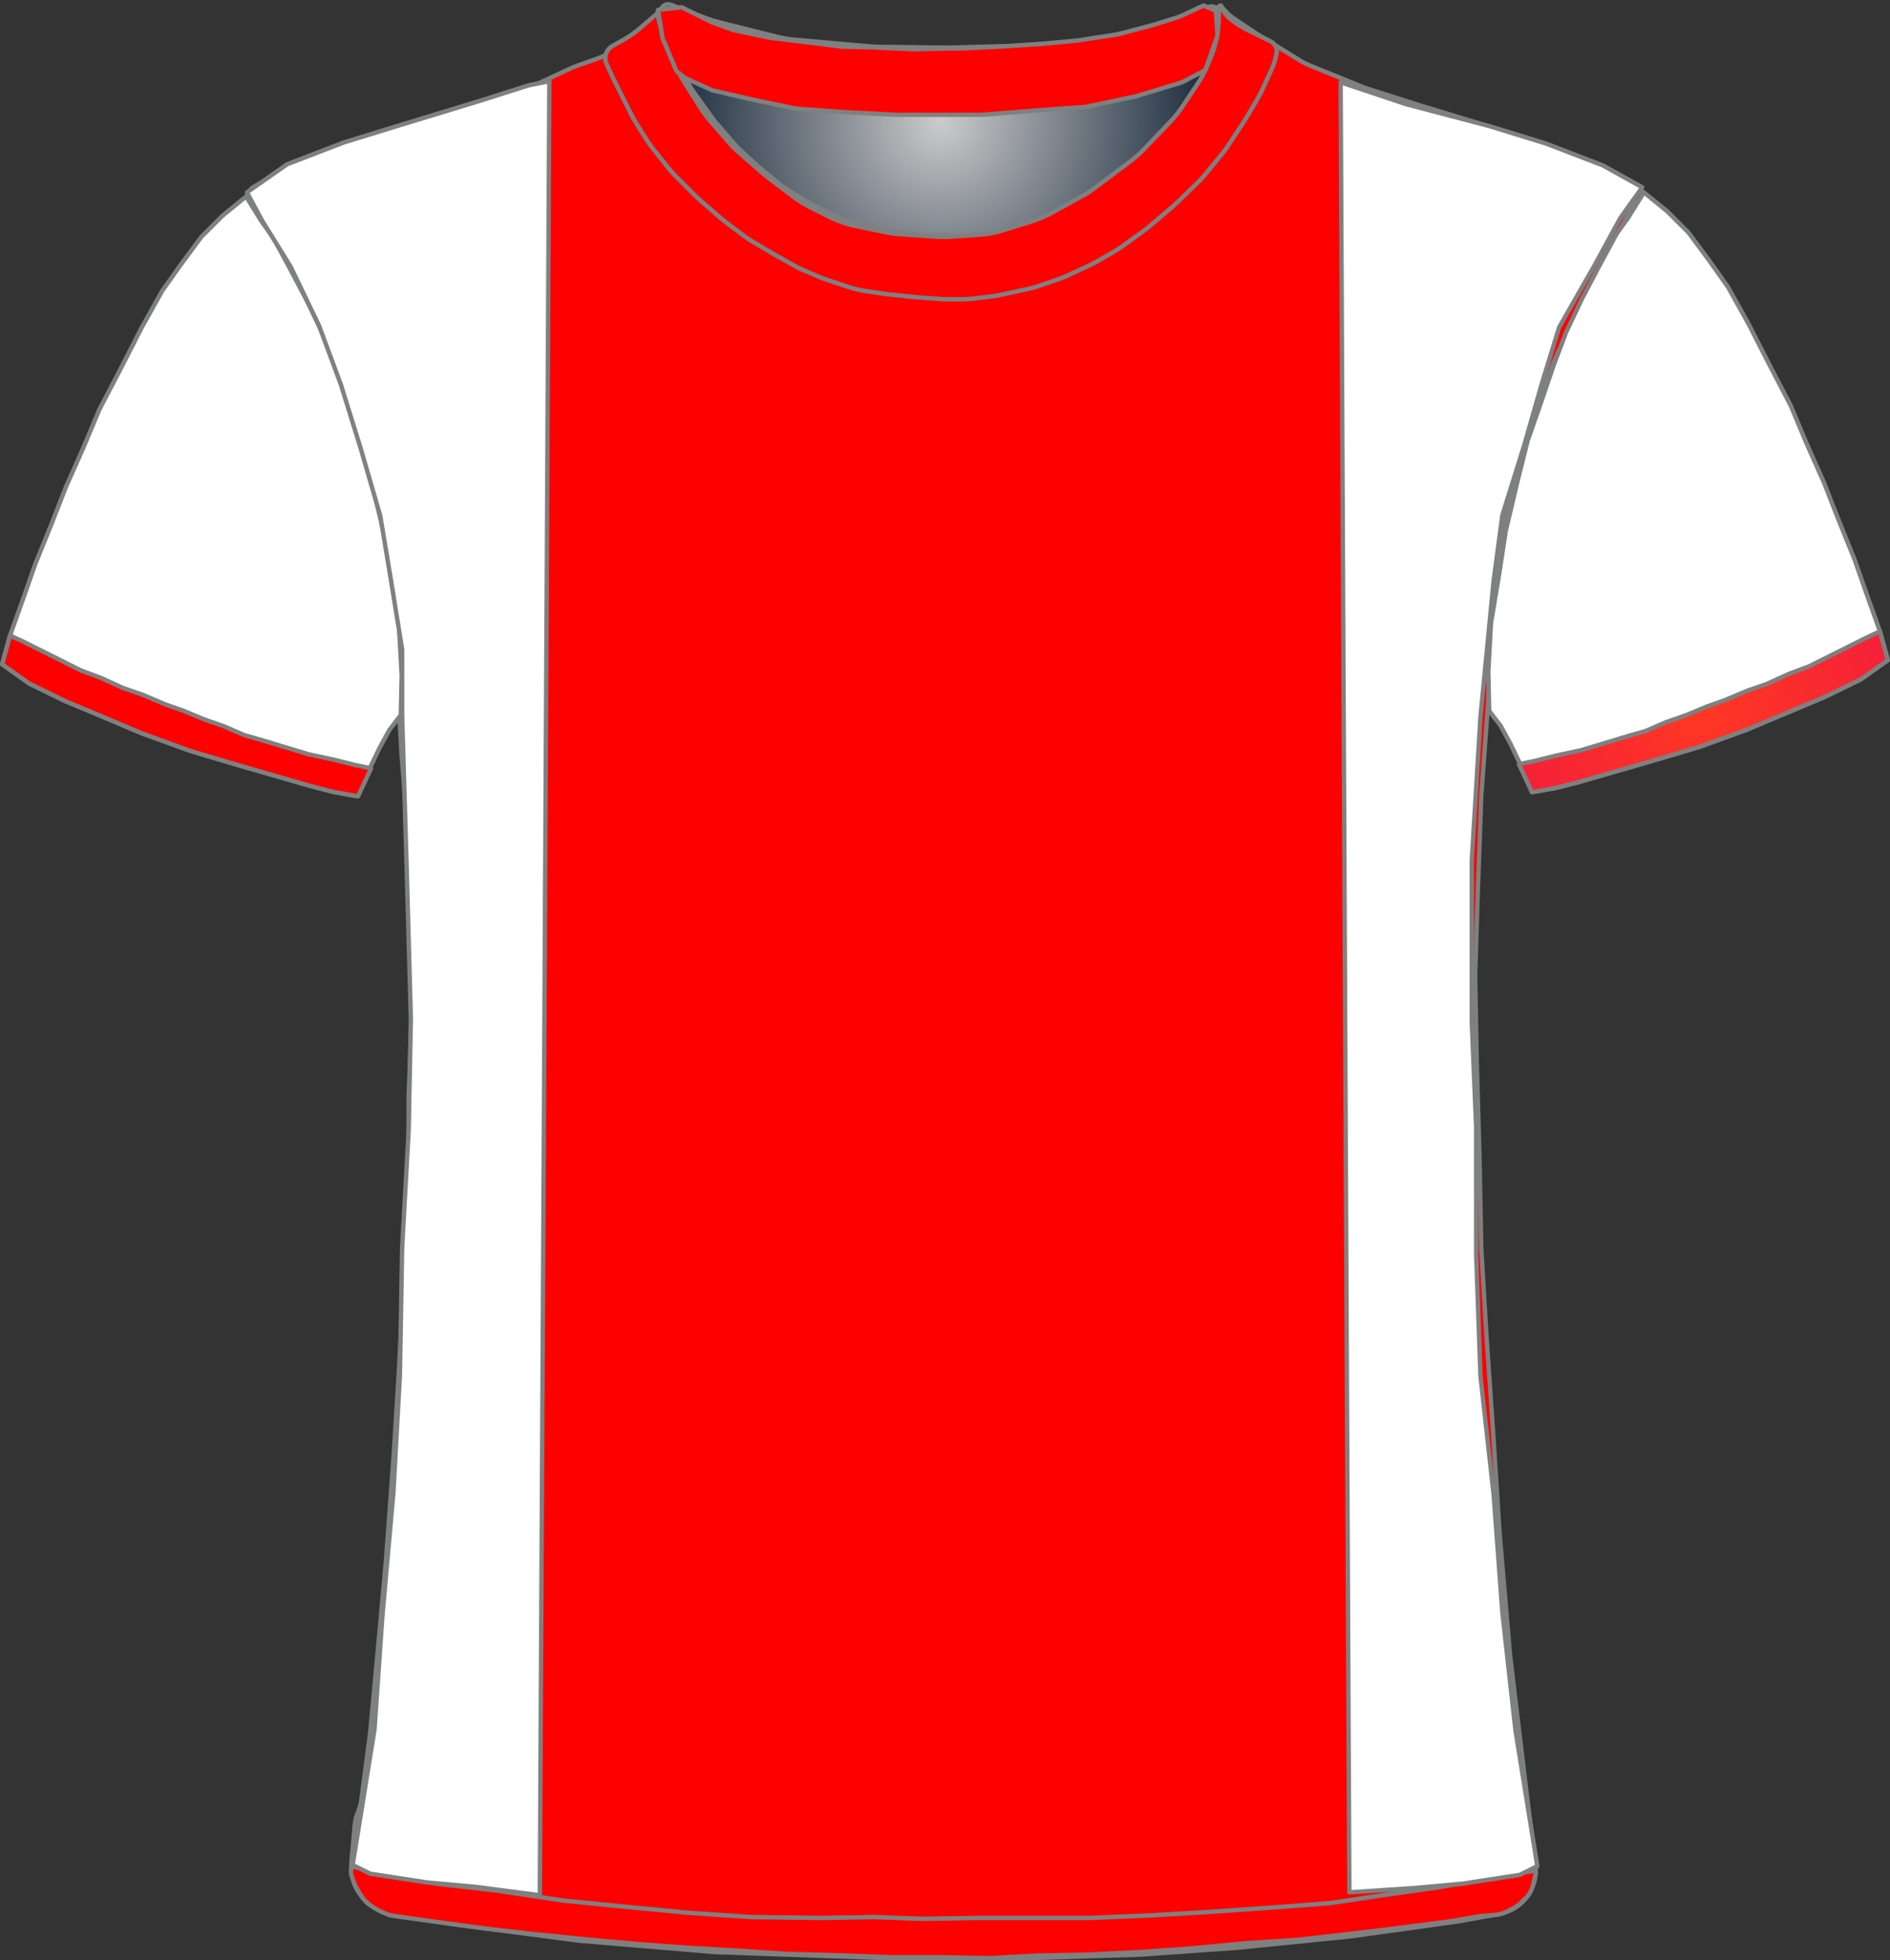 <?xml version="1.0" encoding="UTF-8" standalone="no"?>
<!DOCTYPE svg PUBLIC "-//W3C//DTD SVG 1.1//EN" "http://www.w3.org/Graphics/SVG/1.1/DTD/svg11.dtd">
<svg xmlns="http://www.w3.org/2000/svg" xmlns:xl="http://www.w3.org/1999/xlink" version="1.1" viewBox="-220.5 -71.5 432.405 448.4" width="432.405pt" height="448.4pt" xmlns:dc="http://purl.org/dc/elements/1.1/">
  <rect x="-220.5" y="-71.5" width="432.405" height="448.4" fill="#333333" stroke="none"/>
  <defs>
    <radialGradient cx="0" cy="0" r="1" id="Gradient" gradientUnits="userSpaceOnUse">
      <stop offset="0" stop-color="#cbcbcb"/>
      <stop offset="1" stop-color="#021429"/>
    </radialGradient>
    <radialGradient id="Obj_Gradient" xl:href="#Gradient" gradientTransform="translate(-5.241 -43.6) scale(70.263)"/>
    <radialGradient cx="0" cy="0" r="1" id="Gradient_2" gradientUnits="userSpaceOnUse">
      <stop offset="0" stop-color="#ff3723"/>
      <stop offset="1" stop-color="#f42039"/>
    </radialGradient>
    <radialGradient id="Obj_Gradient_2" xl:href="#Gradient_2" gradientTransform="translate(169.205 91.303) scale(46.037)"/>
  </defs>
  <g stroke="none" stroke-opacity="1" stroke-dasharray="none" fill="none" fill-opacity="1">
    <title>ajax</title>
    <g>
      <title>Layer 1</title>
      <path d="M -66.994 -70.41 L -58.829 -67.292 C -57.971 -66.964 -57.094 -66.688 -56.203 -66.466 L -42.486 -63.036 C -41.324 -62.746 -40.142 -62.547 -38.949 -62.44 L -21.423 -60.879 C -20.835 -60.826 -20.245 -60.796 -19.655 -60.789 L -4.176 -60.605 C -3.886 -60.602 -3.596 -60.604 -3.305 -60.611 L 11.118 -60.986 C 11.479 -60.995 11.839 -61.013 12.199 -61.04 L 26.571 -62.091 C 27.562 -62.164 28.548 -62.3 29.521 -62.5 L 41.094 -64.878 C 42.136 -65.093 43.162 -65.379 44.165 -65.735 L 55.917 -69.91 C 57.007 -70.297 58.21 -69.766 58.659 -68.7 L 58.659 -68.7 C 59.181 -67.46 59.333 -66.095 59.097 -64.771 L 58.916 -63.76 C 58.613 -62.059 58.118 -60.397 57.442 -58.807 L 55.899 -55.176 C 55.34 -53.861 54.661 -52.602 53.868 -51.414 L 50.183 -45.885 C 49.435 -44.764 48.591 -43.71 47.659 -42.737 L 41.364 -36.162 C 40.495 -35.256 39.555 -34.422 38.55 -33.668 L 30.176 -27.387 C 29.299 -26.73 28.377 -26.136 27.416 -25.61 L 20.231 -21.679 C 18.919 -20.961 17.542 -20.373 16.116 -19.923 L 9.443 -17.816 C 7.727 -17.274 5.952 -16.935 4.156 -16.807 L -2.73 -16.315 C -3.803 -16.238 -4.879 -16.237 -5.951 -16.311 L -14.388 -16.893 C -15.422 -16.964 -16.45 -17.105 -17.465 -17.315 L -24.6 -18.792 C -26.552 -19.196 -28.444 -19.851 -30.226 -20.743 L -34.886 -23.073 C -36.12 -23.69 -37.296 -24.416 -38.4 -25.244 L -44.082 -29.506 C -44.521 -29.835 -44.948 -30.18 -45.363 -30.54 L -51.118 -35.538 C -51.932 -36.245 -52.696 -37.009 -53.403 -37.823 L -57.808 -42.896 C -58.562 -43.764 -59.25 -44.688 -59.866 -45.659 L -63.6 -51.547 C -63.96 -52.115 -64.296 -52.699 -64.605 -53.297 L -66.225 -56.43 C -66.834 -57.608 -67.341 -58.836 -67.738 -60.101 L -69.018 -64.174 C -69.233 -64.858 -69.416 -65.551 -69.566 -66.251 L -69.641 -66.6 C -69.835 -67.508 -69.728 -68.456 -69.335 -69.297 L -69.241 -69.5 C -68.846 -70.345 -67.866 -70.742 -66.994 -70.41 Z" fill="url(#Obj_Gradient)"/>
      <path d="M -66.994 -70.41 L -58.829 -67.292 C -57.971 -66.964 -57.094 -66.688 -56.203 -66.466 L -42.486 -63.036 C -41.324 -62.746 -40.142 -62.547 -38.949 -62.44 L -21.423 -60.879 C -20.835 -60.826 -20.245 -60.796 -19.655 -60.789 L -4.176 -60.605 C -3.886 -60.602 -3.596 -60.604 -3.305 -60.611 L 11.118 -60.986 C 11.479 -60.995 11.839 -61.013 12.199 -61.04 L 26.571 -62.091 C 27.562 -62.164 28.548 -62.3 29.521 -62.5 L 41.094 -64.878 C 42.136 -65.093 43.162 -65.379 44.165 -65.735 L 55.917 -69.91 C 57.007 -70.297 58.21 -69.766 58.659 -68.7 L 58.659 -68.7 C 59.181 -67.46 59.333 -66.095 59.097 -64.771 L 58.916 -63.76 C 58.613 -62.059 58.118 -60.397 57.442 -58.807 L 55.899 -55.176 C 55.34 -53.861 54.661 -52.602 53.868 -51.414 L 50.183 -45.885 C 49.435 -44.764 48.591 -43.71 47.659 -42.737 L 41.364 -36.162 C 40.495 -35.256 39.555 -34.422 38.55 -33.668 L 30.176 -27.387 C 29.299 -26.73 28.377 -26.136 27.416 -25.61 L 20.231 -21.679 C 18.919 -20.961 17.542 -20.373 16.116 -19.923 L 9.443 -17.816 C 7.727 -17.274 5.952 -16.935 4.156 -16.807 L -2.73 -16.315 C -3.803 -16.238 -4.879 -16.237 -5.951 -16.311 L -14.388 -16.893 C -15.422 -16.964 -16.45 -17.105 -17.465 -17.315 L -24.6 -18.792 C -26.552 -19.196 -28.444 -19.851 -30.226 -20.743 L -34.886 -23.073 C -36.12 -23.69 -37.296 -24.416 -38.4 -25.244 L -44.082 -29.506 C -44.521 -29.835 -44.948 -30.18 -45.363 -30.54 L -51.118 -35.538 C -51.932 -36.245 -52.696 -37.009 -53.403 -37.823 L -57.808 -42.896 C -58.562 -43.764 -59.25 -44.688 -59.866 -45.659 L -63.6 -51.547 C -63.96 -52.115 -64.296 -52.699 -64.605 -53.297 L -66.225 -56.43 C -66.834 -57.608 -67.341 -58.836 -67.738 -60.101 L -69.018 -64.174 C -69.233 -64.858 -69.416 -65.551 -69.566 -66.251 L -69.641 -66.6 C -69.835 -67.508 -69.728 -68.456 -69.335 -69.297 L -69.241 -69.5 C -68.846 -70.345 -67.866 -70.742 -66.994 -70.41 Z" stroke="#7f8080" stroke-linecap="round" stroke-linejoin="round" stroke-width="1"/>
      <path d="M -131.027 366.264 L -117.284 368.554 C -117.101 368.585 -116.917 368.612 -116.733 368.636 L -88.379 372.352 C -88.133 372.384 -87.885 372.41 -87.638 372.431 L -57.395 374.968 C -57.138 374.989 -56.88 375.005 -56.623 375.014 L -17.692 376.39 C -17.503 376.397 -17.315 376.4 -17.126 376.4 L 14.341 376.4 C 14.507 376.4 14.674 376.397 14.841 376.392 L 39.875 375.61 C 40.086 375.603 40.296 375.593 40.506 375.578 L 62.553 374.017 C 62.712 374.006 62.87 373.992 63.028 373.976 L 88.288 371.43 C 88.49 371.41 88.691 371.386 88.892 371.358 L 112.685 368.043 C 112.889 368.014 113.092 367.982 113.295 367.946 L 122.491 366.3 C 127.818 365.347 131.469 360.393 130.802 355.023 L 128.595 337.232 C 128.592 337.211 128.589 337.189 128.587 337.168 L 125.023 307.469 C 125.002 307.29 124.983 307.11 124.968 306.93 L 122.605 279.37 C 122.596 279.257 122.587 279.143 122.58 279.029 L 121.193 257.438 C 121.192 257.413 121.19 257.387 121.188 257.362 L 119.596 234.276 C 119.593 234.225 119.589 234.175 119.586 234.124 L 118.41 214.322 C 118.397 214.107 118.389 213.893 118.385 213.678 L 117.992 193.083 C 117.991 193.028 117.99 192.972 117.988 192.917 L 117.393 172.683 C 117.392 172.628 117.39 172.572 117.389 172.517 L 116.999 152.008 C 116.993 151.736 116.995 151.464 117.004 151.193 L 117.59 132.833 C 117.59 132.811 117.591 132.789 117.592 132.767 L 118.38 110.898 C 118.387 110.699 118.398 110.501 118.413 110.303 L 119.97 89.082 C 119.984 88.894 119.994 88.706 120.001 88.517 L 120.756 68.618 C 120.779 68.007 120.837 67.397 120.931 66.792 L 123.67 48.988 C 123.75 48.463 123.857 47.942 123.99 47.428 L 128.618 29.47 C 128.733 29.024 128.868 28.582 129.021 28.147 L 134.742 11.908 C 134.908 11.436 135.096 10.973 135.305 10.519 L 140.837 -1.466 C 140.939 -1.689 141.047 -1.909 141.16 -2.126 L 146.522 -12.468 C 146.568 -12.556 146.614 -12.644 146.662 -12.731 L 151.878 -22.348 C 152.615 -23.707 153.565 -24.94 154.691 -26 L 154.691 -26 C 155.366 -26.635 155.398 -27.698 154.763 -28.373 C 154.638 -28.505 154.493 -28.617 154.333 -28.702 L 151.119 -30.424 C 150.9 -30.541 150.679 -30.653 150.455 -30.76 L 142.601 -34.509 C 142.194 -34.703 141.78 -34.88 141.358 -35.039 L 131.683 -38.69 C 131.488 -38.763 131.292 -38.833 131.094 -38.899 L 118.4 -43.13 C 118.26 -43.177 118.121 -43.221 117.98 -43.264 L 105.097 -47.168 C 105.026 -47.189 104.956 -47.211 104.885 -47.234 L 92.381 -51.212 C 91.988 -51.337 91.599 -51.478 91.216 -51.633 L 79.24 -56.493 C 78.409 -56.83 77.607 -57.237 76.844 -57.709 L 67.224 -63.656 C 67.069 -63.752 66.915 -63.851 66.762 -63.952 L 61.872 -67.212 C 60.891 -67.867 60.02 -68.673 59.291 -69.6 L 59.291 -69.6 C 59.185 -69.734 58.991 -69.758 58.856 -69.652 C 58.753 -69.571 58.712 -69.435 58.754 -69.311 L 58.891 -68.9 C 59.35 -67.522 59.455 -66.051 59.195 -64.622 L 58.8 -62.449 C 58.528 -60.957 58.047 -59.512 57.369 -58.156 L 55.836 -55.091 C 55.54 -54.498 55.206 -53.923 54.838 -53.371 L 51.635 -48.566 C 51.206 -47.923 50.731 -47.312 50.214 -46.737 L 45.652 -41.668 C 45.611 -41.623 45.57 -41.577 45.528 -41.532 L 39.534 -35.024 C 38.906 -34.343 38.221 -33.717 37.485 -33.154 L 32.46 -29.312 C 32.014 -28.971 31.551 -28.653 31.071 -28.361 L 24.585 -24.406 C 23.923 -24.003 23.233 -23.648 22.52 -23.344 L 15.404 -20.316 C 14.597 -19.973 13.762 -19.696 12.909 -19.489 L 8.83 -18.5 C 8.005 -18.3 7.166 -18.166 6.32 -18.1 L .619 -17.65 C .2 -17.617 -.22 -17.6 -.64 -17.6 L -7.672 -17.6 C -8.429 -17.6 -9.185 -17.654 -9.935 -17.761 L -17.881 -18.896 C -18.366 -18.965 -18.848 -19.057 -19.325 -19.17 L -25.286 -20.59 C -26.431 -20.862 -27.543 -21.261 -28.601 -21.777 L -34.881 -24.844 C -35.366 -25.081 -35.839 -25.343 -36.298 -25.627 L -40.509 -28.242 C -41.109 -28.613 -41.683 -29.025 -42.228 -29.472 L -46.674 -33.124 C -46.897 -33.308 -47.116 -33.498 -47.329 -33.693 L -51.132 -37.179 C -51.583 -37.593 -52.01 -38.032 -52.411 -38.495 L -56.53 -43.247 C -56.849 -43.615 -57.152 -43.998 -57.436 -44.395 L -61.866 -50.564 C -62.361 -51.254 -62.8 -51.981 -63.179 -52.74 L -65.756 -57.893 C -65.791 -57.964 -65.826 -58.036 -65.861 -58.108 L -67.109 -60.7 C -67.96 -62.467 -68.315 -64.431 -68.138 -66.384 L -67.958 -68.367 C -67.934 -68.628 -68.127 -68.86 -68.389 -68.884 C -68.551 -68.899 -68.71 -68.829 -68.809 -68.7 L -68.809 -68.7 C -69.473 -67.838 -70.253 -67.071 -71.127 -66.424 L -75.024 -63.537 C -75.147 -63.446 -75.272 -63.356 -75.399 -63.268 L -80.021 -60.046 C -81.208 -59.219 -82.501 -58.557 -83.866 -58.077 L -88.473 -56.459 C -88.963 -56.286 -89.445 -56.09 -89.917 -55.871 L -96.764 -52.686 C -97.46 -52.363 -98.178 -52.089 -98.914 -51.869 L -109.784 -48.608 C -109.801 -48.603 -109.818 -48.597 -109.834 -48.592 L -120.802 -45.263 C -120.94 -45.221 -121.078 -45.177 -121.214 -45.132 L -134.136 -40.825 C -134.185 -40.808 -134.234 -40.792 -134.283 -40.776 L -145.651 -37.109 C -146.289 -36.903 -146.914 -36.657 -147.522 -36.373 L -155.453 -32.66 C -155.824 -32.487 -156.187 -32.299 -156.543 -32.098 L -162.489 -28.737 C -163.743 -28.029 -164.184 -26.439 -163.476 -25.186 C -163.399 -25.05 -163.31 -24.92 -163.209 -24.8 L -162.345 -23.763 C -161.59 -22.857 -160.938 -21.871 -160.4 -20.821 L -157.322 -14.821 C -157.247 -14.674 -157.169 -14.528 -157.089 -14.383 L -153.134 -7.227 C -153.051 -7.076 -152.97 -6.923 -152.891 -6.769 L -148.783 1.269 C -148.534 1.756 -148.31 2.256 -148.112 2.766 L -144.629 11.748 C -144.616 11.783 -144.602 11.817 -144.589 11.852 L -140.992 20.938 C -140.87 21.246 -140.758 21.558 -140.655 21.873 L -138.033 29.926 C -138.017 29.975 -138.001 30.025 -137.986 30.075 L -134.914 39.833 C -134.711 40.477 -134.549 41.133 -134.429 41.798 L -132.444 52.807 C -132.421 52.936 -132.399 53.064 -132.379 53.193 L -130.673 64.187 C -130.631 64.462 -130.595 64.739 -130.567 65.016 L -129.679 73.713 C -129.633 74.171 -129.606 74.63 -129.599 75.091 L -129.414 87.066 C -129.411 87.289 -129.403 87.511 -129.39 87.733 L -128.62 101.215 C -128.613 101.338 -128.604 101.462 -128.594 101.585 L -127.261 118.159 C -127.226 118.586 -127.209 119.014 -127.209 119.443 L -127.209 131.892 C -127.209 132.097 -127.205 132.302 -127.197 132.507 L -126.617 147.596 C -126.612 147.732 -126.608 147.868 -126.607 148.004 L -126.414 162.8 C -126.411 163.067 -126.414 163.333 -126.424 163.6 L -126.998 179.104 C -127.006 179.301 -127.009 179.499 -127.009 179.696 L -127.009 193.292 C -127.009 193.497 -127.013 193.702 -127.021 193.907 L -127.606 209.122 C -127.608 209.174 -127.61 209.226 -127.613 209.278 L -128.408 225.781 C -128.409 225.794 -128.41 225.806 -128.41 225.819 L -129.205 241.511 C -129.208 241.57 -129.211 241.63 -129.215 241.689 L -130.404 260.91 C -130.407 260.97 -130.411 261.03 -130.416 261.09 L -132.199 285.459 C -132.206 285.553 -132.213 285.647 -132.222 285.74 L -134.008 305.385 C -134.009 305.395 -134.01 305.405 -134.011 305.415 L -135.781 324.5 C -135.8 324.7 -135.822 324.9 -135.848 325.099 L -137.809 340.072 C -137.942 341.086 -138.211 342.078 -138.609 343.02 L -138.609 343.02 C -139.007 343.96 -139.255 344.957 -139.346 345.975 L -140.109 354.52 C -140.617 360.207 -136.659 365.325 -131.027 366.264 Z" fill="red"/>
      <path d="M -131.027 366.264 L -117.284 368.554 C -117.101 368.585 -116.917 368.612 -116.733 368.636 L -88.379 372.352 C -88.133 372.384 -87.885 372.41 -87.638 372.431 L -57.395 374.968 C -57.138 374.989 -56.88 375.005 -56.623 375.014 L -17.692 376.39 C -17.503 376.397 -17.315 376.4 -17.126 376.4 L 14.341 376.4 C 14.507 376.4 14.674 376.397 14.841 376.392 L 39.875 375.61 C 40.086 375.603 40.296 375.593 40.506 375.578 L 62.553 374.017 C 62.712 374.006 62.87 373.992 63.028 373.976 L 88.288 371.43 C 88.49 371.41 88.691 371.386 88.892 371.358 L 112.685 368.043 C 112.889 368.014 113.092 367.982 113.295 367.946 L 122.491 366.3 C 127.818 365.347 131.469 360.393 130.802 355.023 L 128.595 337.232 C 128.592 337.211 128.589 337.189 128.587 337.168 L 125.023 307.469 C 125.002 307.29 124.983 307.11 124.968 306.93 L 122.605 279.37 C 122.596 279.257 122.587 279.143 122.58 279.029 L 121.193 257.438 C 121.192 257.413 121.19 257.387 121.188 257.362 L 119.596 234.276 C 119.593 234.225 119.589 234.175 119.586 234.124 L 118.41 214.322 C 118.397 214.107 118.389 213.893 118.385 213.678 L 117.992 193.083 C 117.991 193.028 117.99 192.972 117.988 192.917 L 117.393 172.683 C 117.392 172.628 117.39 172.572 117.389 172.517 L 116.999 152.008 C 116.993 151.736 116.995 151.464 117.004 151.193 L 117.59 132.833 C 117.59 132.811 117.591 132.789 117.592 132.767 L 118.38 110.898 C 118.387 110.699 118.398 110.501 118.413 110.303 L 119.97 89.082 C 119.984 88.894 119.994 88.706 120.001 88.517 L 120.756 68.618 C 120.779 68.007 120.837 67.397 120.931 66.792 L 123.67 48.988 C 123.75 48.463 123.857 47.942 123.99 47.428 L 128.618 29.47 C 128.733 29.024 128.868 28.582 129.021 28.147 L 134.742 11.908 C 134.908 11.436 135.096 10.973 135.305 10.519 L 140.837 -1.466 C 140.939 -1.689 141.047 -1.909 141.16 -2.126 L 146.522 -12.468 C 146.568 -12.556 146.614 -12.644 146.662 -12.731 L 151.878 -22.348 C 152.615 -23.707 153.565 -24.94 154.691 -26 L 154.691 -26 C 155.366 -26.635 155.398 -27.698 154.763 -28.373 C 154.638 -28.505 154.493 -28.617 154.333 -28.702 L 151.119 -30.424 C 150.9 -30.541 150.679 -30.653 150.455 -30.76 L 142.601 -34.509 C 142.194 -34.703 141.78 -34.88 141.358 -35.039 L 131.683 -38.69 C 131.488 -38.763 131.292 -38.833 131.094 -38.899 L 118.4 -43.13 C 118.26 -43.177 118.121 -43.221 117.98 -43.264 L 105.097 -47.168 C 105.026 -47.189 104.956 -47.211 104.885 -47.234 L 92.381 -51.212 C 91.988 -51.337 91.599 -51.478 91.216 -51.633 L 79.24 -56.493 C 78.409 -56.83 77.607 -57.237 76.844 -57.709 L 67.224 -63.656 C 67.069 -63.752 66.915 -63.851 66.762 -63.952 L 61.872 -67.212 C 60.891 -67.867 60.02 -68.673 59.291 -69.6 L 59.291 -69.6 C 59.185 -69.734 58.991 -69.758 58.856 -69.652 C 58.753 -69.571 58.712 -69.435 58.754 -69.311 L 58.891 -68.9 C 59.35 -67.522 59.455 -66.051 59.195 -64.622 L 58.8 -62.449 C 58.528 -60.957 58.047 -59.512 57.369 -58.156 L 55.836 -55.091 C 55.54 -54.498 55.206 -53.923 54.838 -53.371 L 51.635 -48.566 C 51.206 -47.923 50.731 -47.312 50.214 -46.737 L 45.652 -41.668 C 45.611 -41.623 45.57 -41.577 45.528 -41.532 L 39.534 -35.024 C 38.906 -34.343 38.221 -33.717 37.485 -33.154 L 32.46 -29.312 C 32.014 -28.971 31.551 -28.653 31.071 -28.361 L 24.585 -24.406 C 23.923 -24.003 23.233 -23.648 22.52 -23.344 L 15.404 -20.316 C 14.597 -19.973 13.762 -19.696 12.909 -19.489 L 8.83 -18.5 C 8.005 -18.3 7.166 -18.166 6.32 -18.1 L .619 -17.65 C .2 -17.617 -.22 -17.6 -.64 -17.6 L -7.672 -17.6 C -8.429 -17.6 -9.185 -17.654 -9.935 -17.761 L -17.881 -18.896 C -18.366 -18.965 -18.848 -19.057 -19.325 -19.17 L -25.286 -20.59 C -26.431 -20.862 -27.543 -21.261 -28.601 -21.777 L -34.881 -24.844 C -35.366 -25.081 -35.839 -25.343 -36.298 -25.627 L -40.509 -28.242 C -41.109 -28.613 -41.683 -29.025 -42.228 -29.472 L -46.674 -33.124 C -46.897 -33.308 -47.116 -33.498 -47.329 -33.693 L -51.132 -37.179 C -51.583 -37.593 -52.01 -38.032 -52.411 -38.495 L -56.53 -43.247 C -56.849 -43.615 -57.152 -43.998 -57.436 -44.395 L -61.866 -50.564 C -62.361 -51.254 -62.8 -51.981 -63.179 -52.74 L -65.756 -57.893 C -65.791 -57.964 -65.826 -58.036 -65.861 -58.108 L -67.109 -60.7 C -67.96 -62.467 -68.315 -64.431 -68.138 -66.384 L -67.958 -68.367 C -67.934 -68.628 -68.127 -68.86 -68.389 -68.884 C -68.551 -68.899 -68.71 -68.829 -68.809 -68.7 L -68.809 -68.7 C -69.473 -67.838 -70.253 -67.071 -71.127 -66.424 L -75.024 -63.537 C -75.147 -63.446 -75.272 -63.356 -75.399 -63.268 L -80.021 -60.046 C -81.208 -59.219 -82.501 -58.557 -83.866 -58.077 L -88.473 -56.459 C -88.963 -56.286 -89.445 -56.09 -89.917 -55.871 L -96.764 -52.686 C -97.46 -52.363 -98.178 -52.089 -98.914 -51.869 L -109.784 -48.608 C -109.801 -48.603 -109.818 -48.597 -109.834 -48.592 L -120.802 -45.263 C -120.94 -45.221 -121.078 -45.177 -121.214 -45.132 L -134.136 -40.825 C -134.185 -40.808 -134.234 -40.792 -134.283 -40.776 L -145.651 -37.109 C -146.289 -36.903 -146.914 -36.657 -147.522 -36.373 L -155.453 -32.66 C -155.824 -32.487 -156.187 -32.299 -156.543 -32.098 L -162.489 -28.737 C -163.743 -28.029 -164.184 -26.439 -163.476 -25.186 C -163.399 -25.05 -163.31 -24.92 -163.209 -24.8 L -162.345 -23.763 C -161.59 -22.857 -160.938 -21.871 -160.4 -20.821 L -157.322 -14.821 C -157.247 -14.674 -157.169 -14.528 -157.089 -14.383 L -153.134 -7.227 C -153.051 -7.076 -152.97 -6.923 -152.891 -6.769 L -148.783 1.269 C -148.534 1.756 -148.31 2.256 -148.112 2.766 L -144.629 11.748 C -144.616 11.783 -144.602 11.817 -144.589 11.852 L -140.992 20.938 C -140.87 21.246 -140.758 21.558 -140.655 21.873 L -138.033 29.926 C -138.017 29.975 -138.001 30.025 -137.986 30.075 L -134.914 39.833 C -134.711 40.477 -134.549 41.133 -134.429 41.798 L -132.444 52.807 C -132.421 52.936 -132.399 53.064 -132.379 53.193 L -130.673 64.187 C -130.631 64.462 -130.595 64.739 -130.567 65.016 L -129.679 73.713 C -129.633 74.171 -129.606 74.63 -129.599 75.091 L -129.414 87.066 C -129.411 87.289 -129.403 87.511 -129.39 87.733 L -128.62 101.215 C -128.613 101.338 -128.604 101.462 -128.594 101.585 L -127.261 118.159 C -127.226 118.586 -127.209 119.014 -127.209 119.443 L -127.209 131.892 C -127.209 132.097 -127.205 132.302 -127.197 132.507 L -126.617 147.596 C -126.612 147.732 -126.608 147.868 -126.607 148.004 L -126.414 162.8 C -126.411 163.067 -126.414 163.333 -126.424 163.6 L -126.998 179.104 C -127.006 179.301 -127.009 179.499 -127.009 179.696 L -127.009 193.292 C -127.009 193.497 -127.013 193.702 -127.021 193.907 L -127.606 209.122 C -127.608 209.174 -127.61 209.226 -127.613 209.278 L -128.408 225.781 C -128.409 225.794 -128.41 225.806 -128.41 225.819 L -129.205 241.511 C -129.208 241.57 -129.211 241.63 -129.215 241.689 L -130.404 260.91 C -130.407 260.97 -130.411 261.03 -130.416 261.09 L -132.199 285.459 C -132.206 285.553 -132.213 285.647 -132.222 285.74 L -134.008 305.385 C -134.009 305.395 -134.01 305.405 -134.011 305.415 L -135.781 324.5 C -135.8 324.7 -135.822 324.9 -135.848 325.099 L -137.809 340.072 C -137.942 341.086 -138.211 342.078 -138.609 343.02 L -138.609 343.02 C -139.007 343.96 -139.255 344.957 -139.346 345.975 L -140.109 354.52 C -140.617 360.207 -136.659 365.325 -131.027 366.264 Z" stroke="#7f8080" stroke-linecap="round" stroke-linejoin="round" stroke-width="1"/>
      <path d="M -220 80.446 L -213.8 84.846 L -205.6 88.846 L -197 92.446 L -188 96.246 L -177 100.246 L -167.6 103.046 L -158.6 105.646 L -149.6 108.246 L -144.2 109.646 L -138.6 110.646 L -136.2 104.846 L -133.6 99.446 L -131.4 95.446 L -128.8 92.046 L -128.6 83.046 L -129.2 72.046 L -131 61.246 L -132.6 50.846 L -135.2 39.846 L -137.6 30.246 L -140.4 22.246 L -143.6 12.846 L -146.4 5.446 L -150 -2.154 L -154 -9.754 L -158 -17.154 L -160.6 -20.754 L -164.2 -26.554 L -169.6 -22.154 L -174.4 -17.354 L -179 -11.154 L -183.4 -4.954 L -188.2 3.646 L -193 13.046 L -197.8 22.246 L -201.4 30.846 L -205.4 39.846 L -208.6 48.046 L -212.4 57.446 L -215.2 65.446 L -218.2 73.846 Z" fill="white"/>
      <path d="M -220 80.446 L -213.8 84.846 L -205.6 88.846 L -197 92.446 L -188 96.246 L -177 100.246 L -167.6 103.046 L -158.6 105.646 L -149.6 108.246 L -144.2 109.646 L -138.6 110.646 L -136.2 104.846 L -133.6 99.446 L -131.4 95.446 L -128.8 92.046 L -128.6 83.046 L -129.2 72.046 L -131 61.246 L -132.6 50.846 L -135.2 39.846 L -137.6 30.246 L -140.4 22.246 L -143.6 12.846 L -146.4 5.446 L -150 -2.154 L -154 -9.754 L -158 -17.154 L -160.6 -20.754 L -164.2 -26.554 L -169.6 -22.154 L -174.4 -17.354 L -179 -11.154 L -183.4 -4.954 L -188.2 3.646 L -193 13.046 L -197.8 22.246 L -201.4 30.846 L -205.4 39.846 L -208.6 48.046 L -212.4 57.446 L -215.2 65.446 L -218.2 73.846 Z" stroke="#7f8080" stroke-linecap="round" stroke-linejoin="round" stroke-width="1"/>
      <path d="M 211.405 79.503 L 205.205 83.903 L 197.005 87.903 L 188.405 91.503 L 179.405 95.303 L 168.405 99.303 L 159.005 102.103 L 150.005 104.703 L 141.005 107.303 L 135.605 108.703 L 130.005 109.703 L 127.605 103.903 L 125.005 98.503 L 122.805 94.503 L 120.205 91.103 L 120.005 82.103 L 120.605 71.103 L 122.405 60.303 L 124.005 49.903 L 126.605 38.903 L 129.005 29.303 L 131.805 21.303 L 135.005 11.903 L 137.805 4.503 L 141.405 -3.097 L 145.405 -10.697 L 149.405 -18.097 L 152.005 -21.697 L 155.605 -27.497 L 161.005 -23.097 L 165.805 -18.297 L 170.405 -12.097 L 174.805 -5.897 L 179.605 2.703 L 184.405 12.103 L 189.205 21.303 L 192.805 29.903 L 196.805 38.903 L 200.005 47.103 L 203.805 56.503 L 206.605 64.503 L 209.605 72.903 Z" fill="white"/>
      <path d="M 211.405 79.503 L 205.205 83.903 L 197.005 87.903 L 188.405 91.503 L 179.405 95.303 L 168.405 99.303 L 159.005 102.103 L 150.005 104.703 L 141.005 107.303 L 135.605 108.703 L 130.005 109.703 L 127.605 103.903 L 125.005 98.503 L 122.805 94.503 L 120.205 91.103 L 120.005 82.103 L 120.605 71.103 L 122.405 60.303 L 124.005 49.903 L 126.605 38.903 L 129.005 29.303 L 131.805 21.303 L 135.005 11.903 L 137.805 4.503 L 141.405 -3.097 L 145.405 -10.697 L 149.405 -18.097 L 152.005 -21.697 L 155.605 -27.497 L 161.005 -23.097 L 165.805 -18.297 L 170.405 -12.097 L 174.805 -5.897 L 179.605 2.703 L 184.405 12.103 L 189.205 21.303 L 192.805 29.903 L 196.805 38.903 L 200.005 47.103 L 203.805 56.503 L 206.605 64.503 L 209.605 72.903 Z" stroke="#7f8080" stroke-linecap="round" stroke-linejoin="round" stroke-width="1"/>
      <path d="M -220 80.446 L -213.8 84.846 L -205.6 88.846 L -197 92.446 L -188 96.246 L -177 100.246 L -167.6 103.046 L -158.6 105.646 L -149.6 108.246 L -144.2 109.646 L -138.6 110.646 L -135.6 104.246 L -139.4 103.446 L -144.2 102.246 L -149.8 101.046 L -155.8 99.246 L -160.4 97.846 L -164.6 96.646 L -169.2 94.646 L -173.8 93.046 L -178.6 91.046 L -182.6 89.646 L -187.8 87.446 L -192.4 85.846 L -197.2 83.646 L -202 81.846 L -206 79.846 L -210.4 77.646 L -214.8 75.446 L -218.2 73.846 Z" fill="red"/>
      <path d="M -220 80.446 L -213.8 84.846 L -205.6 88.846 L -197 92.446 L -188 96.246 L -177 100.246 L -167.6 103.046 L -158.6 105.646 L -149.6 108.246 L -144.2 109.646 L -138.6 110.646 L -135.6 104.246 L -139.4 103.446 L -144.2 102.246 L -149.8 101.046 L -155.8 99.246 L -160.4 97.846 L -164.6 96.646 L -169.2 94.646 L -173.8 93.046 L -178.6 91.046 L -182.6 89.646 L -187.8 87.446 L -192.4 85.846 L -197.2 83.646 L -202 81.846 L -206 79.846 L -210.4 77.646 L -214.8 75.446 L -218.2 73.846 Z" stroke="#7f8080" stroke-linecap="round" stroke-linejoin="round" stroke-width="1"/>
      <path d="M 211.405 79.503 L 205.205 83.903 L 197.005 87.903 L 188.405 91.503 L 179.405 95.303 L 168.405 99.303 L 159.005 102.103 L 150.005 104.703 L 141.005 107.303 L 135.605 108.703 L 130.005 109.703 L 127.005 103.303 L 130.805 102.503 L 135.605 101.303 L 141.205 100.103 L 147.205 98.303 L 151.805 96.903 L 156.005 95.703 L 160.605 93.703 L 165.205 92.103 L 170.005 90.103 L 174.005 88.703 L 179.205 86.503 L 183.805 84.903 L 188.605 82.703 L 193.405 80.903 L 197.405 78.903 L 201.805 76.703 L 206.205 74.503 L 209.605 72.903 Z" fill="url(#Obj_Gradient_2)"/>
      <path d="M 211.405 79.503 L 205.205 83.903 L 197.005 87.903 L 188.405 91.503 L 179.405 95.303 L 168.405 99.303 L 159.005 102.103 L 150.005 104.703 L 141.005 107.303 L 135.605 108.703 L 130.005 109.703 L 127.005 103.303 L 130.805 102.503 L 135.605 101.303 L 141.205 100.103 L 147.205 98.303 L 151.805 96.903 L 156.005 95.703 L 160.605 93.703 L 165.205 92.103 L 170.005 90.103 L 174.005 88.703 L 179.205 86.503 L 183.805 84.903 L 188.605 82.703 L 193.405 80.903 L 197.405 78.903 L 201.805 76.703 L 206.205 74.503 L 209.605 72.903 Z" stroke="#7f8080" stroke-linecap="round" stroke-linejoin="round" stroke-width="1"/>
      <path d="M -69.428 -69.036 L -74.157 -64.983 C -75.307 -63.997 -76.552 -63.127 -77.874 -62.386 L -80.4 -60.968 C -81.836 -60.163 -82.416 -58.394 -81.738 -56.895 L -80.72 -54.648 C -80.598 -54.38 -80.472 -54.113 -80.34 -53.85 L -78.538 -50.245 L -76.051 -45.271 C -75.709 -44.588 -75.333 -43.922 -74.925 -43.275 L -72.599 -39.592 C -72.158 -38.895 -71.681 -38.222 -71.168 -37.576 L -67.757 -33.278 C -67.211 -32.59 -66.626 -31.934 -66.005 -31.313 L -61.339 -26.647 C -60.938 -26.246 -60.523 -25.86 -60.093 -25.49 L -55.53 -21.556 C -55.135 -21.216 -54.729 -20.889 -54.312 -20.576 L -50.337 -17.595 C -49.671 -17.096 -48.979 -16.633 -48.263 -16.208 L -44.13 -13.759 C -44.002 -13.683 -43.873 -13.609 -43.743 -13.535 L -39.046 -10.873 C -38.308 -10.455 -37.547 -10.078 -36.767 -9.743 L -33.217 -8.222 C -32.631 -7.971 -32.035 -7.744 -31.43 -7.543 L -26.412 -5.87 C -25.165 -5.454 -23.884 -5.146 -22.584 -4.949 L -18.485 -4.328 C -18.12 -4.273 -17.754 -4.226 -17.386 -4.189 L -10.505 -3.483 C -10.26 -3.458 -10.015 -3.437 -9.769 -3.419 L -5.242 -3.102 C -4.706 -3.064 -4.169 -3.045 -3.632 -3.045 L -.37 -3.045 C .584 -3.045 1.537 -3.105 2.483 -3.223 L 6.472 -3.721 C 7.132 -3.804 7.788 -3.915 8.438 -4.054 L 14.52 -5.358 C 15.414 -5.549 16.296 -5.794 17.161 -6.09 L 21.67 -7.636 C 22.464 -7.909 23.243 -8.225 24.003 -8.582 L 28.837 -10.857 C 29.387 -11.116 29.927 -11.396 30.455 -11.698 L 34.223 -13.851 C 34.915 -14.247 35.587 -14.679 36.235 -15.144 L 40.911 -18.505 C 41.412 -18.865 41.898 -19.245 42.368 -19.644 L 47.689 -24.159 C 48.071 -24.483 48.443 -24.82 48.803 -25.168 L 53.502 -29.716 C 54.142 -30.335 54.745 -30.991 55.309 -31.679 L 59.102 -36.316 C 59.609 -36.935 60.083 -37.58 60.522 -38.249 L 64.139 -43.753 C 64.355 -44.081 64.562 -44.415 64.76 -44.753 L 67.283 -49.057 C 67.669 -49.715 68.022 -50.393 68.341 -51.086 L 70.459 -55.697 C 70.992 -56.857 71.363 -58.085 71.562 -59.345 L 71.562 -59.345 C 71.741 -60.475 71.161 -61.588 70.134 -62.09 L 64.841 -64.678 C 63.526 -65.321 62.292 -66.115 61.162 -67.045 L 60.756 -67.38 C 59.912 -68.075 59.289 -69.001 58.962 -70.045 L 58.962 -70.045 C 58.916 -70.195 58.757 -70.278 58.608 -70.231 C 58.492 -70.195 58.413 -70.09 58.409 -69.97 L 58.3 -66.547 C 58.209 -63.704 57.592 -60.902 56.479 -58.284 L 55.602 -56.221 C 55.043 -54.907 54.364 -53.647 53.572 -52.459 L 49.886 -46.93 C 49.138 -45.809 48.294 -44.756 47.362 -43.782 L 41.067 -37.208 C 40.199 -36.301 39.258 -35.467 38.254 -34.714 L 29.879 -28.432 C 29.002 -27.775 28.08 -27.181 27.119 -26.655 L 19.934 -22.724 C 18.623 -22.007 17.245 -21.419 15.82 -20.969 L 9.147 -18.861 C 7.43 -18.319 5.655 -17.98 3.859 -17.852 L -3.027 -17.36 C -4.099 -17.284 -5.176 -17.282 -6.248 -17.356 L -14.685 -17.938 C -15.719 -18.009 -16.747 -18.151 -17.762 -18.361 L -24.897 -19.837 C -26.849 -20.241 -28.74 -20.897 -30.523 -21.788 L -35.183 -24.118 C -36.417 -24.735 -37.593 -25.462 -38.697 -26.29 L -44.379 -30.551 C -44.818 -30.88 -45.245 -31.225 -45.659 -31.585 L -51.415 -36.583 C -52.229 -37.29 -52.992 -38.054 -53.7 -38.868 L -58.105 -43.941 C -58.859 -44.809 -59.547 -45.733 -60.163 -46.704 L -63.897 -52.592 C -64.257 -53.161 -64.592 -53.745 -64.902 -54.343 L -66.522 -57.475 C -67.131 -58.653 -67.638 -59.881 -68.035 -61.146 L -69.315 -65.22 C -69.53 -65.903 -69.713 -66.596 -69.863 -67.296 L -70.088 -68.348 C -70.173 -68.745 -69.947 -69.143 -69.562 -69.273 L -69.562 -69.273 C -69.49 -69.297 -69.411 -69.258 -69.387 -69.186 C -69.369 -69.132 -69.385 -69.073 -69.428 -69.036 Z" fill="red"/>
      <path d="M -69.428 -69.036 L -74.157 -64.983 C -75.307 -63.997 -76.552 -63.127 -77.874 -62.386 L -80.4 -60.968 C -81.836 -60.163 -82.416 -58.394 -81.738 -56.895 L -80.72 -54.648 C -80.598 -54.38 -80.472 -54.113 -80.34 -53.85 L -78.538 -50.245 L -76.051 -45.271 C -75.709 -44.588 -75.333 -43.922 -74.925 -43.275 L -72.599 -39.592 C -72.158 -38.895 -71.681 -38.222 -71.168 -37.576 L -67.757 -33.278 C -67.211 -32.59 -66.626 -31.934 -66.005 -31.313 L -61.339 -26.647 C -60.938 -26.246 -60.523 -25.86 -60.093 -25.49 L -55.53 -21.556 C -55.135 -21.216 -54.729 -20.889 -54.312 -20.576 L -50.337 -17.595 C -49.671 -17.096 -48.979 -16.633 -48.263 -16.208 L -44.13 -13.759 C -44.002 -13.683 -43.873 -13.609 -43.743 -13.535 L -39.046 -10.873 C -38.308 -10.455 -37.547 -10.078 -36.767 -9.743 L -33.217 -8.222 C -32.631 -7.971 -32.035 -7.744 -31.43 -7.543 L -26.412 -5.87 C -25.165 -5.454 -23.884 -5.146 -22.584 -4.949 L -18.485 -4.328 C -18.12 -4.273 -17.754 -4.226 -17.386 -4.189 L -10.505 -3.483 C -10.26 -3.458 -10.015 -3.437 -9.769 -3.419 L -5.242 -3.102 C -4.706 -3.064 -4.169 -3.045 -3.632 -3.045 L -.37 -3.045 C .584 -3.045 1.537 -3.105 2.483 -3.223 L 6.472 -3.721 C 7.132 -3.804 7.788 -3.915 8.438 -4.054 L 14.52 -5.358 C 15.414 -5.549 16.296 -5.794 17.161 -6.09 L 21.67 -7.636 C 22.464 -7.909 23.243 -8.225 24.003 -8.582 L 28.837 -10.857 C 29.387 -11.116 29.927 -11.396 30.455 -11.698 L 34.223 -13.851 C 34.915 -14.247 35.587 -14.679 36.235 -15.144 L 40.911 -18.505 C 41.412 -18.865 41.898 -19.245 42.368 -19.644 L 47.689 -24.159 C 48.071 -24.483 48.443 -24.82 48.803 -25.168 L 53.502 -29.716 C 54.142 -30.335 54.745 -30.991 55.309 -31.679 L 59.102 -36.316 C 59.609 -36.935 60.083 -37.58 60.522 -38.249 L 64.139 -43.753 C 64.355 -44.081 64.562 -44.415 64.76 -44.753 L 67.283 -49.057 C 67.669 -49.715 68.022 -50.393 68.341 -51.086 L 70.459 -55.697 C 70.992 -56.857 71.363 -58.085 71.562 -59.345 L 71.562 -59.345 C 71.741 -60.475 71.161 -61.588 70.134 -62.09 L 64.841 -64.678 C 63.526 -65.321 62.292 -66.115 61.162 -67.045 L 60.756 -67.38 C 59.912 -68.075 59.289 -69.001 58.962 -70.045 L 58.962 -70.045 C 58.916 -70.195 58.757 -70.278 58.608 -70.231 C 58.492 -70.195 58.413 -70.09 58.409 -69.97 L 58.3 -66.547 C 58.209 -63.704 57.592 -60.902 56.479 -58.284 L 55.602 -56.221 C 55.043 -54.907 54.364 -53.647 53.572 -52.459 L 49.886 -46.93 C 49.138 -45.809 48.294 -44.756 47.362 -43.782 L 41.067 -37.208 C 40.199 -36.301 39.258 -35.467 38.254 -34.714 L 29.879 -28.432 C 29.002 -27.775 28.08 -27.181 27.119 -26.655 L 19.934 -22.724 C 18.623 -22.007 17.245 -21.419 15.82 -20.969 L 9.147 -18.861 C 7.43 -18.319 5.655 -17.98 3.859 -17.852 L -3.027 -17.36 C -4.099 -17.284 -5.176 -17.282 -6.248 -17.356 L -14.685 -17.938 C -15.719 -18.009 -16.747 -18.151 -17.762 -18.361 L -24.897 -19.837 C -26.849 -20.241 -28.74 -20.897 -30.523 -21.788 L -35.183 -24.118 C -36.417 -24.735 -37.593 -25.462 -38.697 -26.29 L -44.379 -30.551 C -44.818 -30.88 -45.245 -31.225 -45.659 -31.585 L -51.415 -36.583 C -52.229 -37.29 -52.992 -38.054 -53.7 -38.868 L -58.105 -43.941 C -58.859 -44.809 -59.547 -45.733 -60.163 -46.704 L -63.897 -52.592 C -64.257 -53.161 -64.592 -53.745 -64.902 -54.343 L -66.522 -57.475 C -67.131 -58.653 -67.638 -59.881 -68.035 -61.146 L -69.315 -65.22 C -69.53 -65.903 -69.713 -66.596 -69.863 -67.296 L -70.088 -68.348 C -70.173 -68.745 -69.947 -69.143 -69.562 -69.273 L -69.562 -69.273 C -69.49 -69.297 -69.411 -69.258 -69.387 -69.186 C -69.369 -69.132 -69.385 -69.073 -69.428 -69.036 Z" stroke="#7f8080" stroke-linecap="round" stroke-linejoin="round" stroke-width="1"/>
      <path d="M -69.941 -69.244 L -64.541 -69.844 L -57.741 -66.444 L -52.741 -64.644 L -44.341 -62.844 L -35.941 -61.844 L -27.941 -60.844 L -20.341 -60.644 L -11.741 -60.244 L -.141 -60.444 L 8.259 -60.844 L 17.659 -61.444 L 26.059 -62.244 L 35.259 -63.644 L 43.459 -65.844 L 49.259 -67.644 L 54.859 -70.244 L 57.659 -69.044 L 58.059 -63.444 L 55.259 -55.444 L 49.859 -52.644 L 39.259 -49.444 L 27.859 -47.044 L 16.659 -46.244 L 4.259 -45.244 L -6.141 -45.244 L -15.541 -45.244 L -27.141 -45.844 L -38.341 -46.644 L -48.941 -48.844 L -57.541 -50.844 L -63.741 -53.644 L -65.741 -55.244 L -68.941 -62.844 Z" fill="red"/>
      <path d="M -69.941 -69.244 L -64.541 -69.844 L -57.741 -66.444 L -52.741 -64.644 L -44.341 -62.844 L -35.941 -61.844 L -27.941 -60.844 L -20.341 -60.644 L -11.741 -60.244 L -.141 -60.444 L 8.259 -60.844 L 17.659 -61.444 L 26.059 -62.244 L 35.259 -63.644 L 43.459 -65.844 L 49.259 -67.644 L 54.859 -70.244 L 57.659 -69.044 L 58.059 -63.444 L 55.259 -55.444 L 49.859 -52.644 L 39.259 -49.444 L 27.859 -47.044 L 16.659 -46.244 L 4.259 -45.244 L -6.141 -45.244 L -15.541 -45.244 L -27.141 -45.844 L -38.341 -46.644 L -48.941 -48.844 L -57.541 -50.844 L -63.741 -53.644 L -65.741 -55.244 L -68.941 -62.844 Z" stroke="#7f8080" stroke-linecap="round" stroke-linejoin="round" stroke-width="1"/>
      <path d="M -140.187 356.2 L -140.187 356.2 C -140.252 356.726 -140.19 357.259 -140.004 357.755 L -139.353 359.491 C -139.176 359.962 -138.949 360.413 -138.675 360.836 L -137.708 362.332 C -137.167 363.168 -136.453 363.879 -135.616 364.417 L -134.538 365.11 C -134.238 365.303 -133.923 365.473 -133.597 365.618 L -132.28 366.204 C -131.683 366.469 -131.053 366.649 -130.406 366.74 L -121.396 368.001 C -121.386 368.003 -121.376 368.004 -121.366 368.005 L -109.65 369.594 C -109.604 369.6 -109.558 369.606 -109.512 369.611 L -99.229 370.798 C -99.197 370.801 -99.165 370.805 -99.133 370.808 L -85.423 372.199 C -85.395 372.202 -85.367 372.205 -85.339 372.207 L -74.233 373.199 C -74.198 373.202 -74.163 373.205 -74.128 373.207 L -63.442 373.999 C -63.401 374.002 -63.361 374.005 -63.32 374.007 L -52.812 374.602 C -52.791 374.603 -52.77 374.604 -52.75 374.605 L -40.707 375.395 C -40.623 375.401 -40.539 375.405 -40.455 375.407 L -27.007 375.803 C -26.99 375.803 -26.972 375.804 -26.954 375.804 L -16.31 376.199 C -16.224 376.202 -16.138 376.203 -16.051 376.203 L -5.442 376.203 C -5.401 376.203 -5.36 376.204 -5.319 376.204 L 5.767 376.399 C 5.935 376.402 6.103 376.399 6.271 376.39 L 16.892 375.81 C 16.977 375.806 17.062 375.803 17.146 375.801 L 27.911 375.605 C 27.983 375.604 28.055 375.602 28.127 375.598 L 40.146 375.007 C 40.195 375.005 40.244 375.002 40.292 374.998 L 51.532 374.209 C 51.59 374.205 51.648 374.201 51.706 374.195 L 64.117 373.013 C 64.185 373.007 64.254 373.001 64.322 372.997 L 76.254 372.214 C 76.364 372.207 76.474 372.197 76.584 372.185 L 86.996 371.006 C 87.011 371.004 87.027 371.002 87.042 371.001 L 96.99 369.807 C 97.01 369.805 97.029 369.802 97.048 369.8 L 110.884 368.022 C 110.981 368.01 111.078 367.995 111.175 367.978 L 117.728 366.855 C 117.929 366.821 118.132 366.795 118.335 366.778 L 121.567 366.511 C 122.456 366.438 123.323 366.195 124.121 365.796 L 125.608 365.053 C 126.208 364.752 126.762 364.367 127.253 363.909 L 128.589 362.663 C 129.195 362.097 129.651 361.387 129.913 360.6 L 130.208 359.716 C 130.278 359.505 130.338 359.292 130.388 359.076 L 130.858 357.041 C 130.893 356.888 130.859 356.728 130.766 356.602 L 130.766 356.602 C 130.676 356.48 130.525 356.418 130.375 356.442 L 121.896 357.791 C 121.845 357.799 121.794 357.808 121.743 357.817 L 108.758 360.178 C 108.666 360.195 108.573 360.21 108.479 360.223 L 97.249 361.799 C 97.229 361.802 97.209 361.805 97.189 361.808 L 84.066 363.766 C 83.902 363.791 83.736 363.81 83.57 363.823 L 70.845 364.801 C 70.828 364.803 70.811 364.804 70.793 364.805 L 56.453 365.801 C 56.431 365.803 56.408 365.804 56.385 365.805 L 43.082 366.6 C 43.04 366.602 42.998 366.604 42.956 366.606 L 28.765 367.197 C 28.668 367.201 28.571 367.203 28.473 367.203 L 15.219 367.203 L 2.678 367.203 C 2.639 367.203 2.6 367.204 2.561 367.204 L -9.198 367.4 C -9.32 367.402 -9.442 367.401 -9.564 367.397 L -20.398 367.01 C -20.52 367.006 -20.642 367.004 -20.764 367.006 L -32.479 367.202 C -32.547 367.203 -32.615 367.203 -32.683 367.202 L -48.385 367.006 C -48.516 367.004 -48.646 366.999 -48.776 366.99 L -63.086 366.01 C -63.149 366.006 -63.212 366 -63.276 365.994 L -77.767 364.605 C -77.776 364.604 -77.786 364.603 -77.795 364.602 L -91.607 363.221 C -91.723 363.209 -91.838 363.195 -91.954 363.177 L -106.263 361.021 C -106.341 361.009 -106.42 360.999 -106.499 360.99 L -120.019 359.422 C -120.127 359.41 -120.234 359.395 -120.341 359.377 L -129.733 357.844 C -129.898 357.817 -130.062 357.784 -130.225 357.745 L -139.302 355.587 C -139.691 355.494 -140.08 355.734 -140.173 356.122 C -140.179 356.148 -140.184 356.174 -140.187 356.2 Z" fill="red"/>
      <path d="M -140.187 356.2 L -140.187 356.2 C -140.252 356.726 -140.19 357.259 -140.004 357.755 L -139.353 359.491 C -139.176 359.962 -138.949 360.413 -138.675 360.836 L -137.708 362.332 C -137.167 363.168 -136.453 363.879 -135.616 364.417 L -134.538 365.11 C -134.238 365.303 -133.923 365.473 -133.597 365.618 L -132.28 366.204 C -131.683 366.469 -131.053 366.649 -130.406 366.74 L -121.396 368.001 C -121.386 368.003 -121.376 368.004 -121.366 368.005 L -109.65 369.594 C -109.604 369.6 -109.558 369.606 -109.512 369.611 L -99.229 370.798 C -99.197 370.801 -99.165 370.805 -99.133 370.808 L -85.423 372.199 C -85.395 372.202 -85.367 372.205 -85.339 372.207 L -74.233 373.199 C -74.198 373.202 -74.163 373.205 -74.128 373.207 L -63.442 373.999 C -63.401 374.002 -63.361 374.005 -63.32 374.007 L -52.812 374.602 C -52.791 374.603 -52.77 374.604 -52.75 374.605 L -40.707 375.395 C -40.623 375.401 -40.539 375.405 -40.455 375.407 L -27.007 375.803 C -26.99 375.803 -26.972 375.804 -26.954 375.804 L -16.31 376.199 C -16.224 376.202 -16.138 376.203 -16.051 376.203 L -5.442 376.203 C -5.401 376.203 -5.36 376.204 -5.319 376.204 L 5.767 376.399 C 5.935 376.402 6.103 376.399 6.271 376.39 L 16.892 375.81 C 16.977 375.806 17.062 375.803 17.146 375.801 L 27.911 375.605 C 27.983 375.604 28.055 375.602 28.127 375.598 L 40.146 375.007 C 40.195 375.005 40.244 375.002 40.292 374.998 L 51.532 374.209 C 51.59 374.205 51.648 374.201 51.706 374.195 L 64.117 373.013 C 64.185 373.007 64.254 373.001 64.322 372.997 L 76.254 372.214 C 76.364 372.207 76.474 372.197 76.584 372.185 L 86.996 371.006 C 87.011 371.004 87.027 371.002 87.042 371.001 L 96.99 369.807 C 97.01 369.805 97.029 369.802 97.048 369.8 L 110.884 368.022 C 110.981 368.01 111.078 367.995 111.175 367.978 L 117.728 366.855 C 117.929 366.821 118.132 366.795 118.335 366.778 L 121.567 366.511 C 122.456 366.438 123.323 366.195 124.121 365.796 L 125.608 365.053 C 126.208 364.752 126.762 364.367 127.253 363.909 L 128.589 362.663 C 129.195 362.097 129.651 361.387 129.913 360.6 L 130.208 359.716 C 130.278 359.505 130.338 359.292 130.388 359.076 L 130.858 357.041 C 130.893 356.888 130.859 356.728 130.766 356.602 L 130.766 356.602 C 130.676 356.48 130.525 356.418 130.375 356.442 L 121.896 357.791 C 121.845 357.799 121.794 357.808 121.743 357.817 L 108.758 360.178 C 108.666 360.195 108.573 360.21 108.479 360.223 L 97.249 361.799 C 97.229 361.802 97.209 361.805 97.189 361.808 L 84.066 363.766 C 83.902 363.791 83.736 363.81 83.57 363.823 L 70.845 364.801 C 70.828 364.803 70.811 364.804 70.793 364.805 L 56.453 365.801 C 56.431 365.803 56.408 365.804 56.385 365.805 L 43.082 366.6 C 43.04 366.602 42.998 366.604 42.956 366.606 L 28.765 367.197 C 28.668 367.201 28.571 367.203 28.473 367.203 L 15.219 367.203 L 2.678 367.203 C 2.639 367.203 2.6 367.204 2.561 367.204 L -9.198 367.4 C -9.32 367.402 -9.442 367.401 -9.564 367.397 L -20.398 367.01 C -20.52 367.006 -20.642 367.004 -20.764 367.006 L -32.479 367.202 C -32.547 367.203 -32.615 367.203 -32.683 367.202 L -48.385 367.006 C -48.516 367.004 -48.646 366.999 -48.776 366.99 L -63.086 366.01 C -63.149 366.006 -63.212 366 -63.276 365.994 L -77.767 364.605 C -77.776 364.604 -77.786 364.603 -77.795 364.602 L -91.607 363.221 C -91.723 363.209 -91.838 363.195 -91.954 363.177 L -106.263 361.021 C -106.341 361.009 -106.42 360.999 -106.499 360.99 L -120.019 359.422 C -120.127 359.41 -120.234 359.395 -120.341 359.377 L -129.733 357.844 C -129.898 357.817 -130.062 357.784 -130.225 357.745 L -139.302 355.587 C -139.691 355.494 -140.08 355.734 -140.173 356.122 C -140.179 356.148 -140.184 356.174 -140.187 356.2 Z" stroke="#7f8080" stroke-linecap="round" stroke-linejoin="round" stroke-width="1"/>
      <path d="M 88.219 361.341 L 103.219 360.341 L 114.219 359.341 L 127.219 357.341 L 131.219 355.341 L 126.219 324.341 L 123.219 297.341 L 121.219 270.341 L 118.219 243.341 L 117.219 215.341 L 117.219 186.341 L 116.219 162.341 L 116.219 125.341 L 118.219 92.341 L 121.219 61.341 L 123.219 46.341 L 128.219 30.341 L 132.219 16.341 L 136.219 3.341 L 144.219 -10.659 L 150.219 -21.659 L 155.219 -28.659 L 146.219 -33.659 L 133.219 -38.659 L 120.219 -42.659 L 101.219 -47.659 L 86.219 -52.659 Z" fill="white"/>
      <path d="M 88.219 361.341 L 103.219 360.341 L 114.219 359.341 L 127.219 357.341 L 131.219 355.341 L 126.219 324.341 L 123.219 297.341 L 121.219 270.341 L 118.219 243.341 L 117.219 215.341 L 117.219 186.341 L 116.219 162.341 L 116.219 125.341 L 118.219 92.341 L 121.219 61.341 L 123.219 46.341 L 128.219 30.341 L 132.219 16.341 L 136.219 3.341 L 144.219 -10.659 L 150.219 -21.659 L 155.219 -28.659 L 146.219 -33.659 L 133.219 -38.659 L 120.219 -42.659 L 101.219 -47.659 L 86.219 -52.659 Z" stroke="#7f8080" stroke-linecap="round" stroke-linejoin="round" stroke-width="1"/>
      <path d="M -97 362 L -111.814 360.075 L -122.814 359.075 L -135.814 357.075 L -139.814 355.075 L -134.814 324.075 L -133 298 L -130.5 270 L -129 243 L -128.5 214 L -127 187 L -126.5 161.5 L -127.5 125.5 L -128.5 92 L -128.5 77 L -131 61.5 L -133.5 46.5 L -138 31 L -142.5 16.5 L -147.5 3 L -154 -10.5 L -160.5 -21 L -164 -27.5 L -154.814 -33.925 L -141.814 -38.925 L -128.814 -42.925 L -110.5 -48.5 L -99.5 -52 L -94.814 -52.925 Z" fill="white"/>
      <path d="M -97 362 L -111.814 360.075 L -122.814 359.075 L -135.814 357.075 L -139.814 355.075 L -134.814 324.075 L -133 298 L -130.5 270 L -129 243 L -128.5 214 L -127 187 L -126.5 161.5 L -127.5 125.5 L -128.5 92 L -128.5 77 L -131 61.5 L -133.5 46.5 L -138 31 L -142.5 16.5 L -147.5 3 L -154 -10.5 L -160.5 -21 L -164 -27.5 L -154.814 -33.925 L -141.814 -38.925 L -128.814 -42.925 L -110.5 -48.5 L -99.5 -52 L -94.814 -52.925 Z" stroke="#7f8080" stroke-linecap="round" stroke-linejoin="round" stroke-width="1"/>
    </g>
  </g>
</svg>
